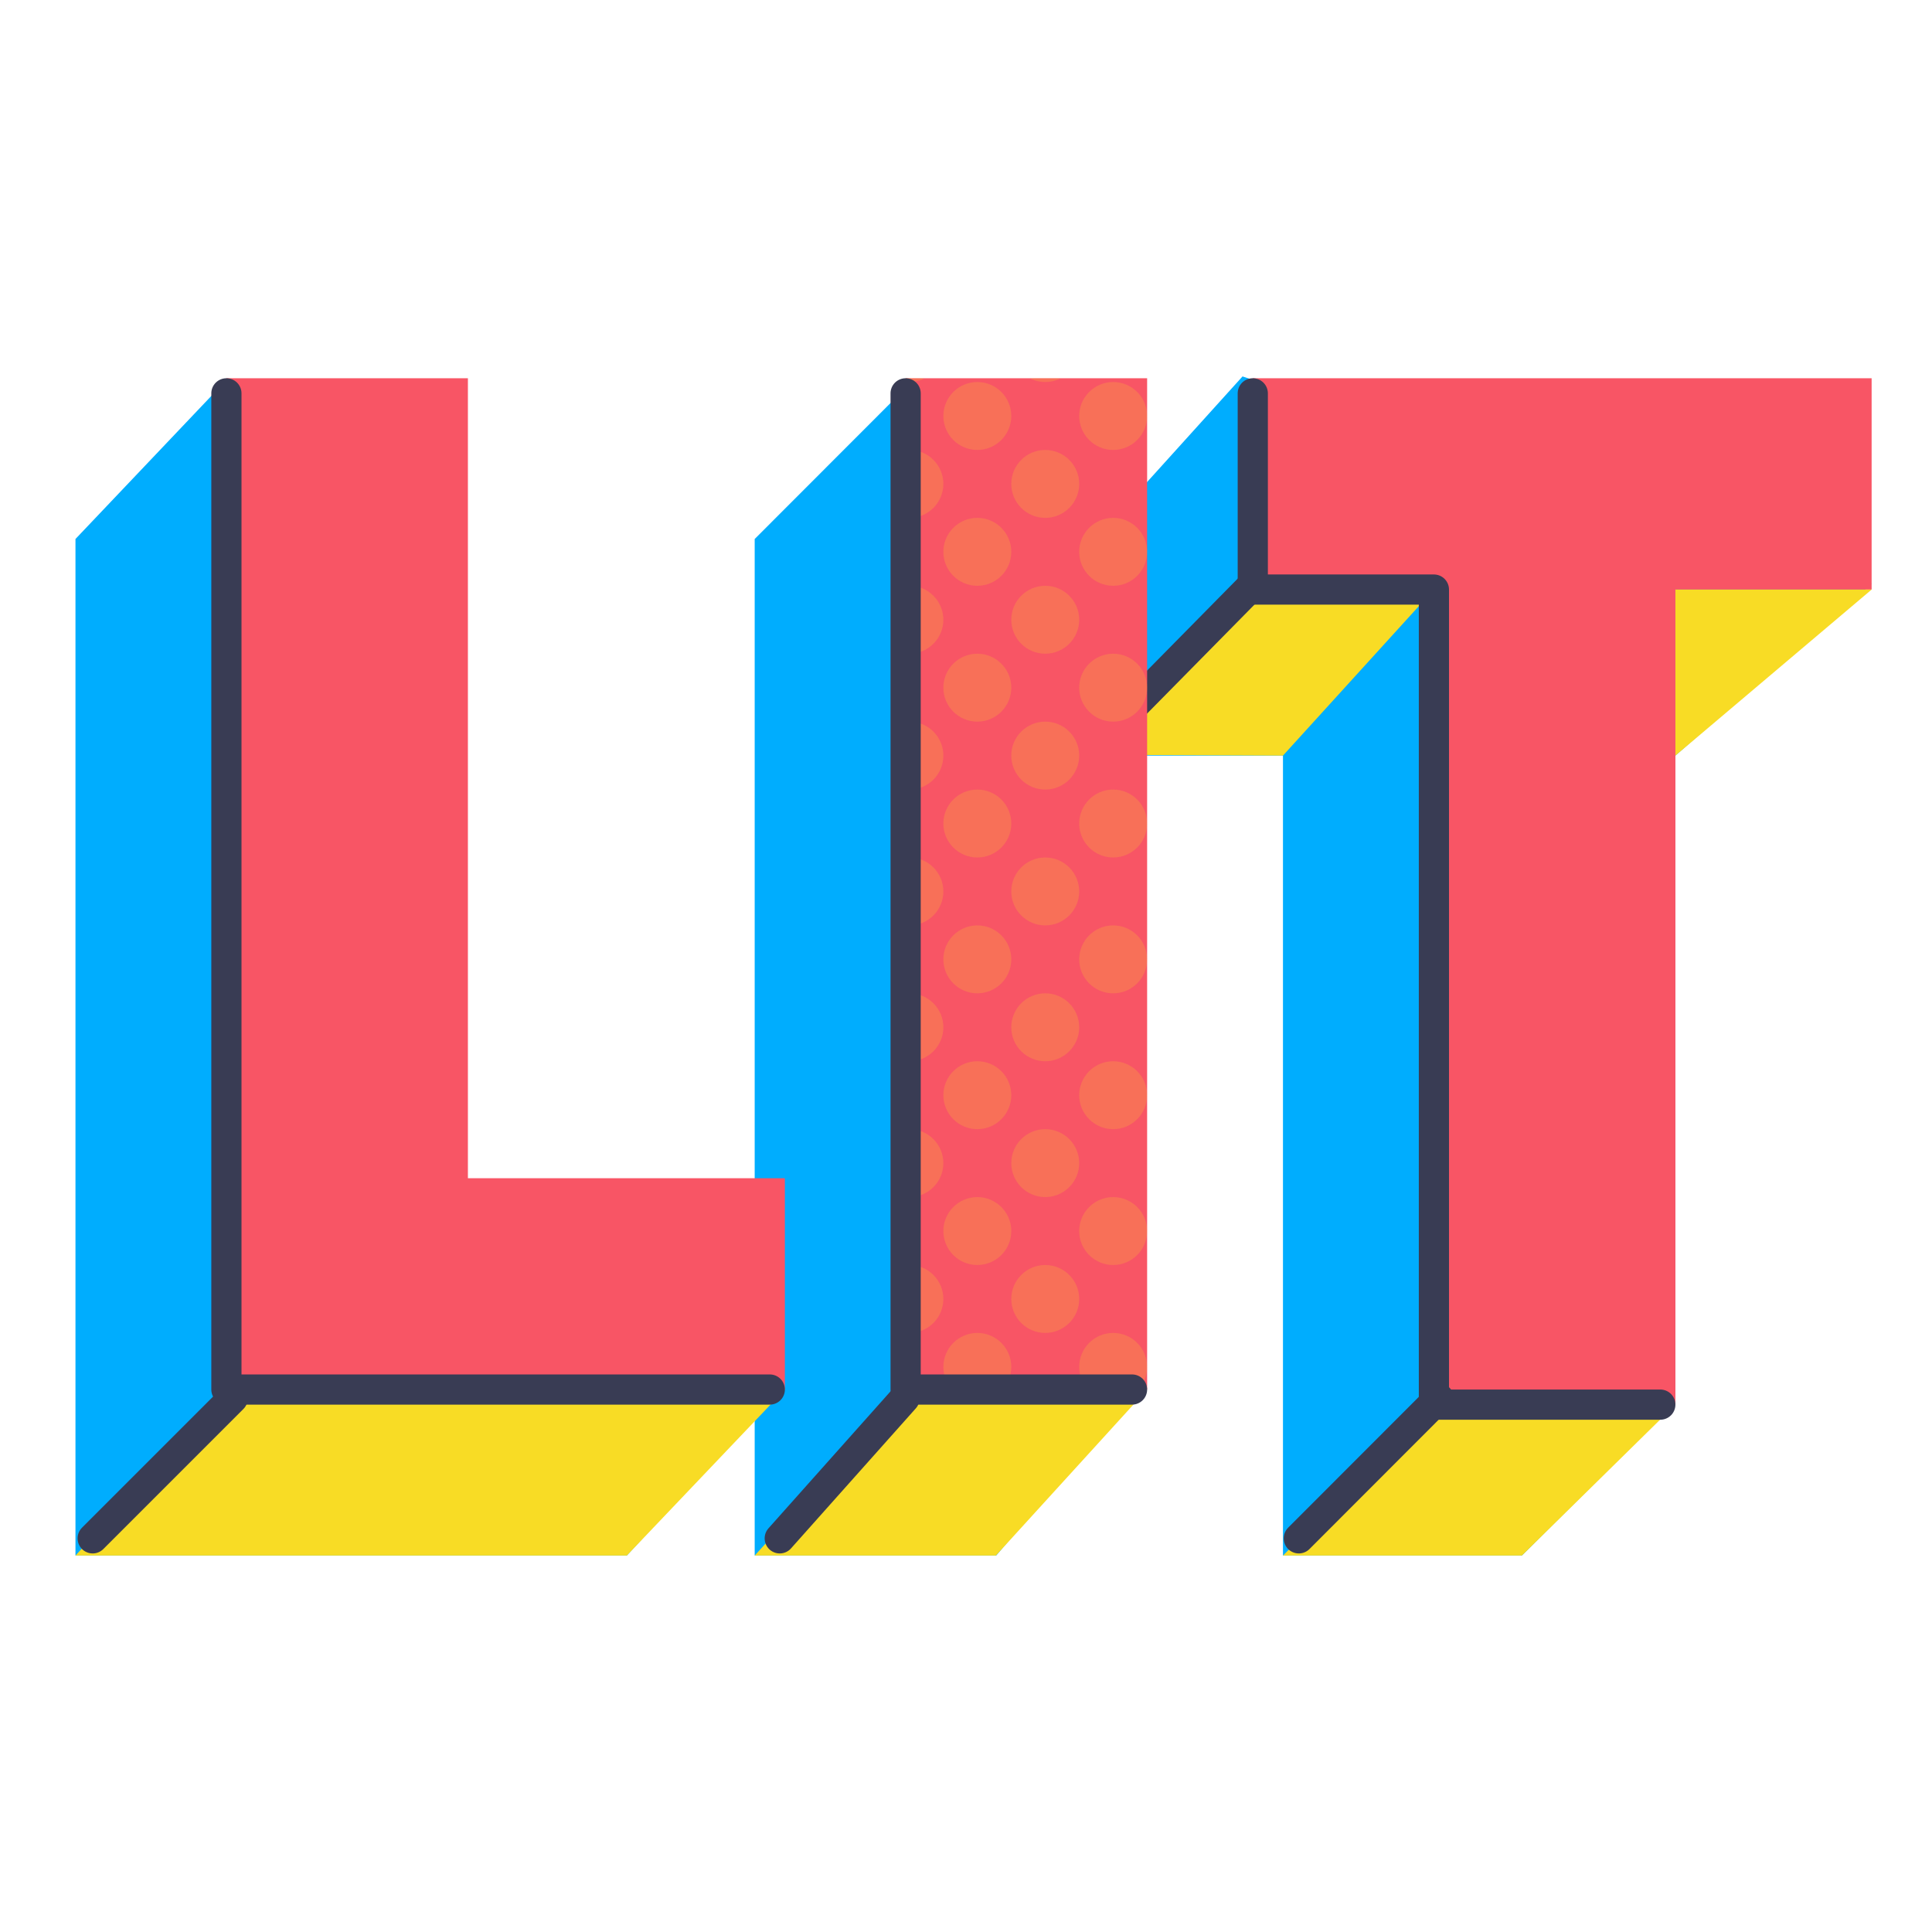 <?xml version="1.0" ?><svg data-name="Layer 1" id="Layer_1" viewBox="0 0 128 128" xmlns="http://www.w3.org/2000/svg" xmlns:xlink="http://www.w3.org/1999/xlink"><defs><style>.cls-1,.cls-5{fill:none;}.cls-2{fill:#00adfe;}.cls-3{fill:#f85565;}.cls-4{fill:#f8dc25;}.cls-5{stroke:#393c54;stroke-linecap:round;stroke-linejoin:round;stroke-width:2px;}.cls-6{opacity:0.2;}.cls-7{clip-path:url(#clip-path);}</style><clipPath id="clip-path"><path class="cls-1" d="M60,25.06H76v67H60Z"/></clipPath></defs><title/><path class="cls-2" d="M72,36.36,82.32,24.94,124,38.68,111,50.06V92.93l-10.17,10.13H85v-53H72Z"/><path class="cls-3" d="M83,25.06h41v14H111v54H95v-54H83Z"/><polygon class="cls-4" points="85 50.06 95 39.06 83 38.75 71.5 50 85 50.06"/><polygon class="cls-4" points="100.83 103.06 111 93.06 95 93.06 85 103.06 100.83 103.06"/><path class="cls-5" d="M110,93.06H95v-54H83v-13"/><line class="cls-5" x1="86.05" x2="95.32" y1="101.92" y2="92.64"/><line class="cls-5" x1="72.49" x2="82.76" y1="49.41" y2="38.99"/><path class="cls-2" d="M50,35.71,60.27,25.43,75.75,91.56,66,103.06H50Z"/><path class="cls-3" d="M60,25.06H76v67H60Z"/><g class="cls-6"><g class="cls-7"><circle class="cls-4" cx="51.25" cy="23.06" r="2.25"/><circle class="cls-4" cx="60.25" cy="23.06" r="2.25"/><circle class="cls-4" cx="69.25" cy="23.06" r="2.25"/><circle class="cls-4" cx="78.25" cy="23.06" r="2.25"/><circle class="cls-4" cx="87.25" cy="23.06" r="2.25"/><circle class="cls-4" cx="55.75" cy="27.56" r="2.25"/><circle class="cls-4" cx="64.75" cy="27.56" r="2.25"/><circle class="cls-4" cx="73.75" cy="27.56" r="2.25"/><circle class="cls-4" cx="82.75" cy="27.56" r="2.25"/><circle class="cls-4" cx="51.25" cy="32.06" r="2.25"/><circle class="cls-4" cx="60.25" cy="32.06" r="2.25"/><circle class="cls-4" cx="69.25" cy="32.06" r="2.25"/><circle class="cls-4" cx="78.25" cy="32.06" r="2.25"/><circle class="cls-4" cx="87.25" cy="32.06" r="2.25"/><circle class="cls-4" cx="55.75" cy="36.56" r="2.25"/><circle class="cls-4" cx="64.75" cy="36.56" r="2.25"/><circle class="cls-4" cx="73.75" cy="36.56" r="2.25"/><circle class="cls-4" cx="82.75" cy="36.56" r="2.25"/><circle class="cls-4" cx="51.25" cy="41.06" r="2.25"/><circle class="cls-4" cx="60.25" cy="41.06" r="2.25"/><circle class="cls-4" cx="69.25" cy="41.06" r="2.25"/><circle class="cls-4" cx="78.25" cy="41.06" r="2.25"/><circle class="cls-4" cx="87.25" cy="41.06" r="2.25"/><circle class="cls-4" cx="55.75" cy="45.56" r="2.25"/><circle class="cls-4" cx="64.75" cy="45.56" r="2.25"/><circle class="cls-4" cx="73.75" cy="45.56" r="2.25"/><circle class="cls-4" cx="82.75" cy="45.56" r="2.25"/><circle class="cls-4" cx="51.25" cy="50.06" r="2.25"/><circle class="cls-4" cx="60.25" cy="50.06" r="2.25"/><circle class="cls-4" cx="69.25" cy="50.06" r="2.25"/><circle class="cls-4" cx="78.25" cy="50.06" r="2.25"/><circle class="cls-4" cx="87.25" cy="50.06" r="2.25"/><circle class="cls-4" cx="55.75" cy="54.56" r="2.25"/><circle class="cls-4" cx="64.75" cy="54.56" r="2.25"/><circle class="cls-4" cx="73.75" cy="54.56" r="2.25"/><circle class="cls-4" cx="82.75" cy="54.56" r="2.25"/><circle class="cls-4" cx="51.25" cy="59.06" r="2.25"/><circle class="cls-4" cx="60.25" cy="59.06" r="2.25"/><circle class="cls-4" cx="69.25" cy="59.06" r="2.25"/><circle class="cls-4" cx="78.25" cy="59.06" r="2.25"/><circle class="cls-4" cx="87.25" cy="59.06" r="2.25"/><circle class="cls-4" cx="55.75" cy="63.56" r="2.25"/><circle class="cls-4" cx="64.75" cy="63.56" r="2.25"/><circle class="cls-4" cx="73.75" cy="63.56" r="2.25"/><circle class="cls-4" cx="82.75" cy="63.56" r="2.25"/><circle class="cls-4" cx="51.25" cy="68.06" r="2.25"/><circle class="cls-4" cx="60.25" cy="68.06" r="2.25"/><circle class="cls-4" cx="69.25" cy="68.06" r="2.25"/><circle class="cls-4" cx="78.25" cy="68.06" r="2.25"/><circle class="cls-4" cx="87.25" cy="68.06" r="2.25"/><circle class="cls-4" cx="55.75" cy="72.56" r="2.25"/><circle class="cls-4" cx="64.75" cy="72.56" r="2.25"/><circle class="cls-4" cx="73.75" cy="72.56" r="2.25"/><circle class="cls-4" cx="82.75" cy="72.56" r="2.25"/><circle class="cls-4" cx="51.25" cy="77.06" r="2.25"/><circle class="cls-4" cx="60.25" cy="77.06" r="2.25"/><circle class="cls-4" cx="69.25" cy="77.06" r="2.25"/><circle class="cls-4" cx="78.25" cy="77.06" r="2.25"/><circle class="cls-4" cx="87.25" cy="77.06" r="2.25"/><circle class="cls-4" cx="55.75" cy="81.56" r="2.25"/><circle class="cls-4" cx="64.75" cy="81.56" r="2.25"/><circle class="cls-4" cx="73.75" cy="81.56" r="2.25"/><circle class="cls-4" cx="82.75" cy="81.56" r="2.25"/><circle class="cls-4" cx="51.25" cy="86.06" r="2.25"/><circle class="cls-4" cx="60.25" cy="86.06" r="2.25"/><circle class="cls-4" cx="69.25" cy="86.06" r="2.25"/><circle class="cls-4" cx="78.25" cy="86.06" r="2.25"/><circle class="cls-4" cx="87.25" cy="86.06" r="2.25"/><circle class="cls-4" cx="55.75" cy="90.56" r="2.25"/><circle class="cls-4" cx="64.75" cy="90.56" r="2.25"/><circle class="cls-4" cx="73.75" cy="90.56" r="2.25"/><circle class="cls-4" cx="82.75" cy="90.56" r="2.25"/></g></g><polygon class="cls-4" points="65.98 103.06 76 92.06 60 92.06 50 103.06 65.98 103.06"/><path class="cls-5" d="M75,92.06H60v-66"/><line class="cls-5" x1="51.66" x2="59.93" y1="101.92" y2="92.64"/><path class="cls-2" d="M5,35.71,15,25.18l6,63,30.77,3.71L41.53,103.06H5Z"/><polygon class="cls-4" points="41.53 103.06 52 92.06 15 92.06 5 103.06 41.53 103.06"/><path class="cls-3" d="M15,25.06H31v53H52v14H15Z"/><path class="cls-5" d="M51,92.06H15v-66"/><line class="cls-5" x1="6.14" x2="15.42" y1="101.92" y2="92.64"/><polygon class="cls-4" points="124 39.06 111 50.06 111 39.06 124 39.06"/></svg>